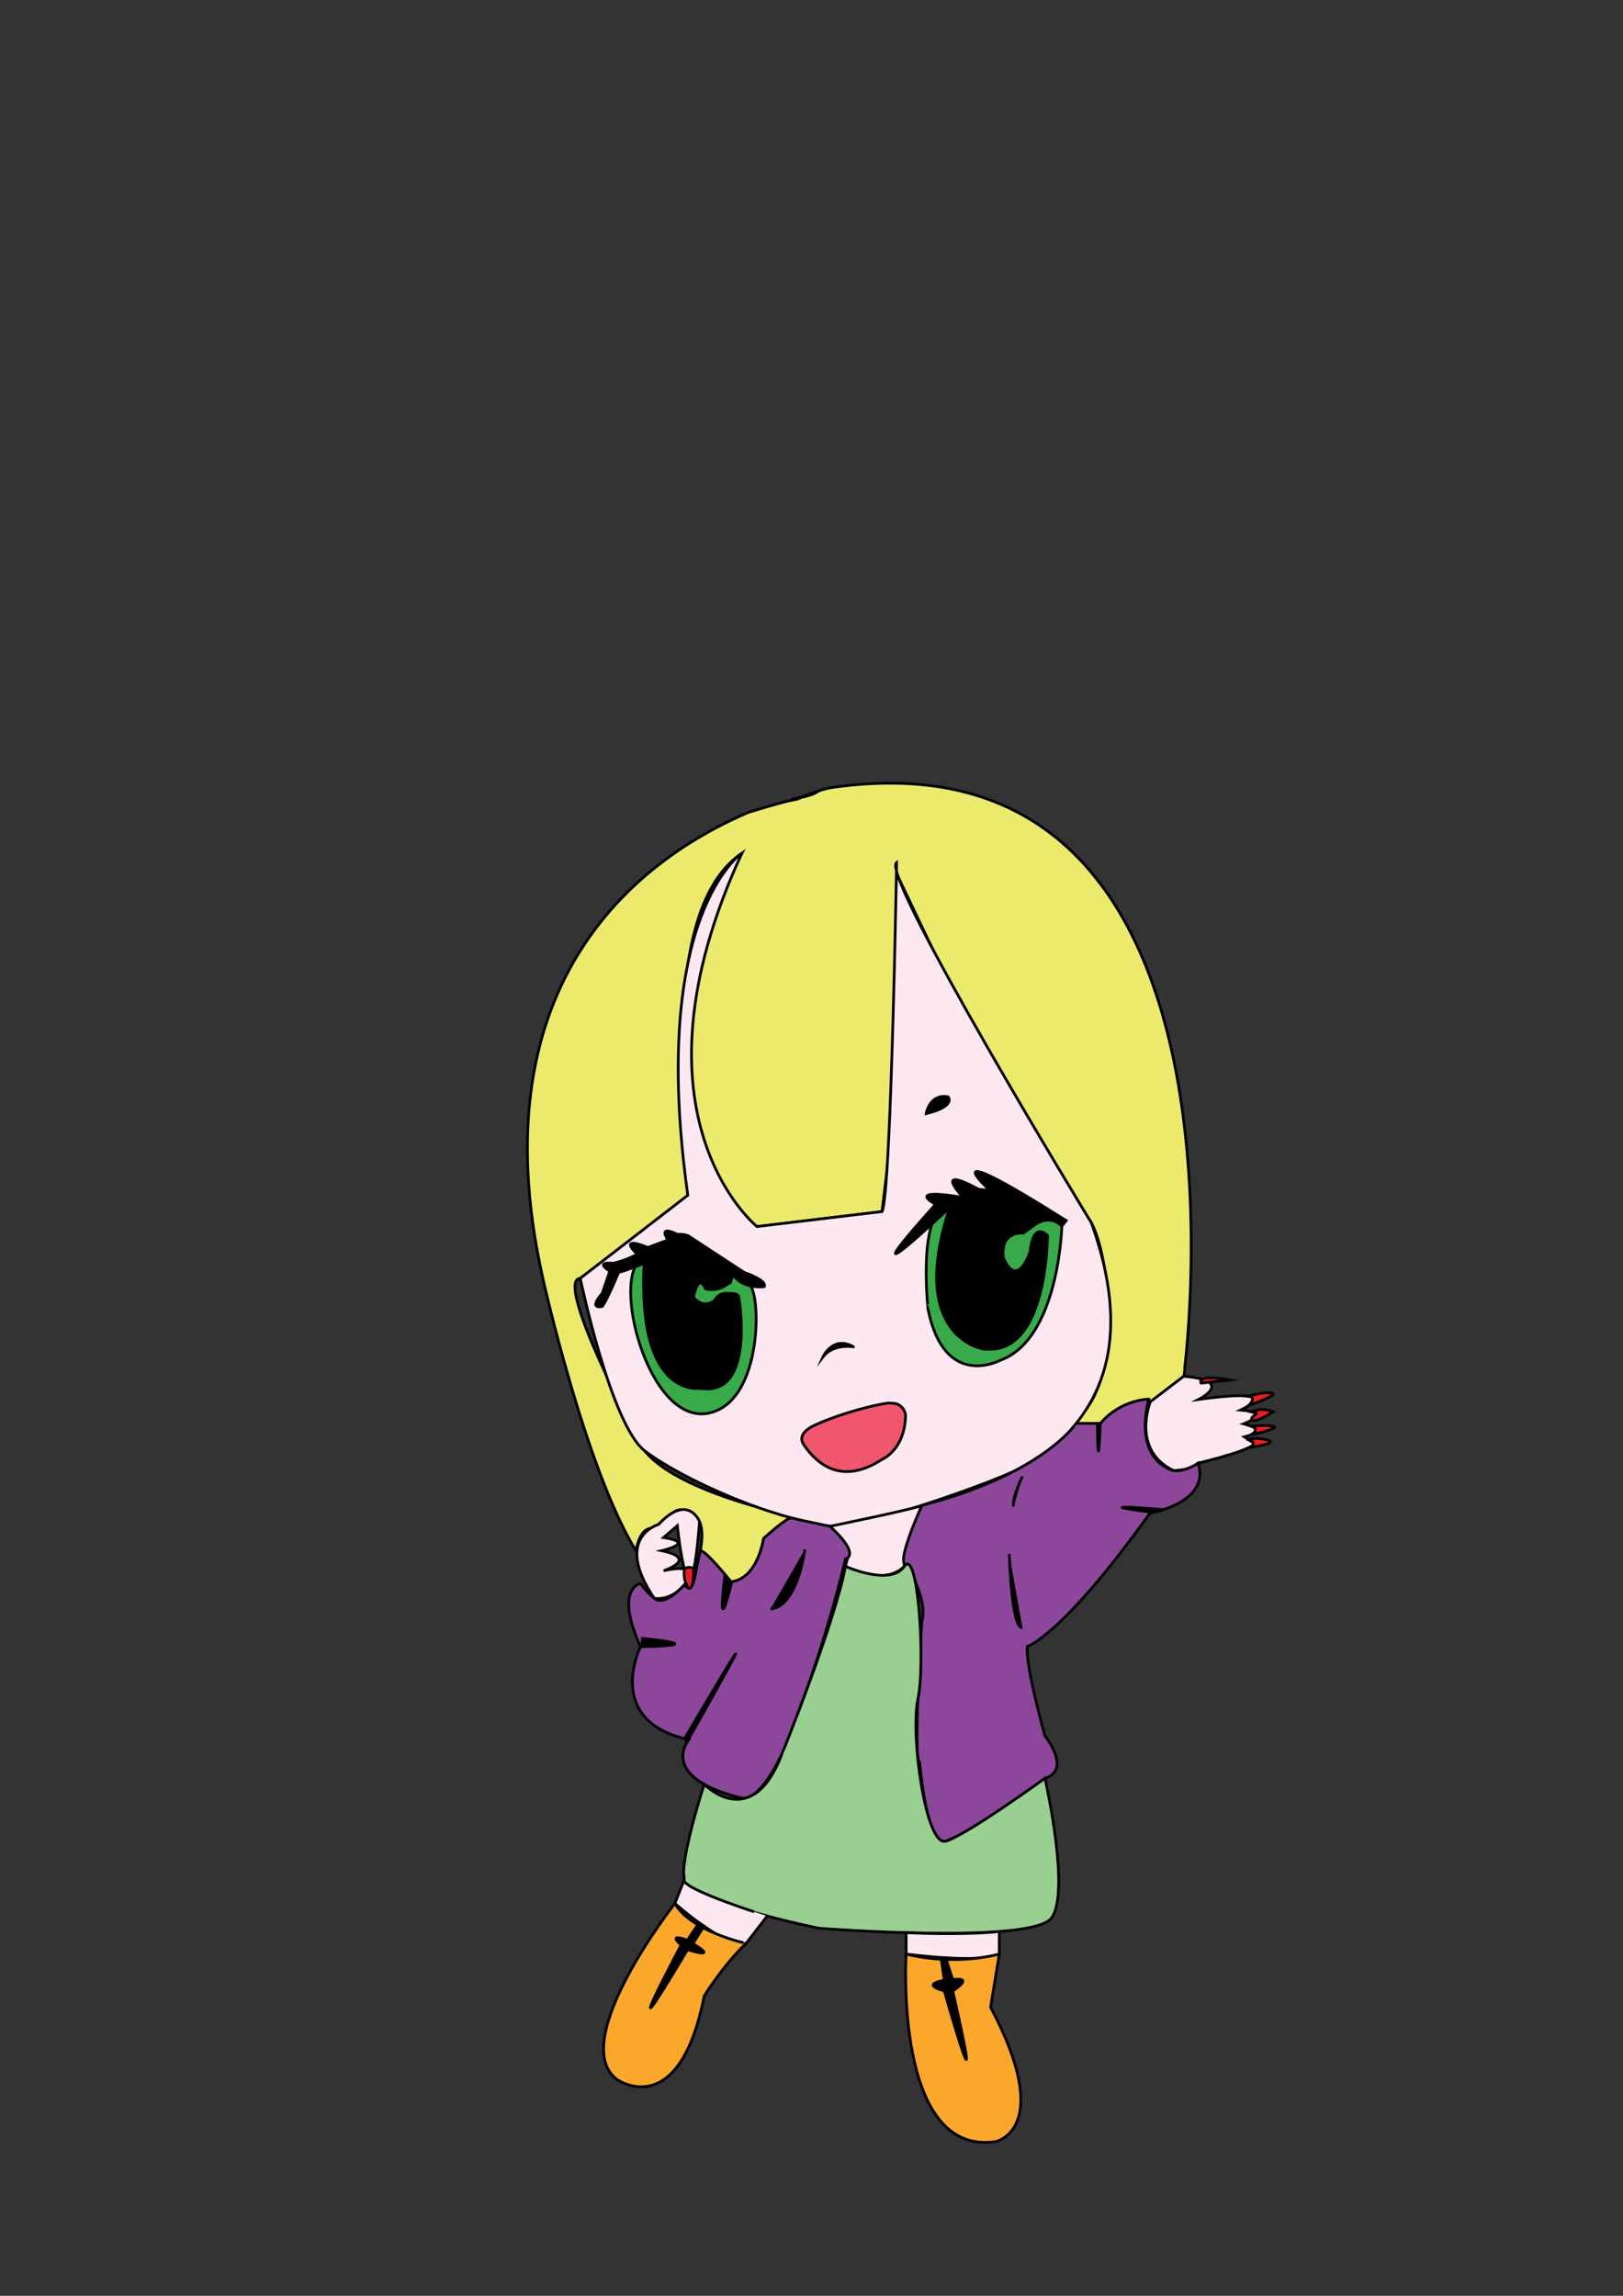 <?xml version="1.0" encoding="utf-8"?>
<!-- Generator: Adobe Illustrator 28.0.0, SVG Export Plug-In . SVG Version: 6.00 Build 0)  -->
<svg version="1.1" xmlns="http://www.w3.org/2000/svg" xmlns:xlink="http://www.w3.org/1999/xlink" x="0px" y="0px"
	 viewBox="0 0 595.28 841.89" style="enable-background:new 0 0 595.28 841.89;" xml:space="preserve">
<rect x="0" y="0" width="595.28" height="841.89" fill="#333333" stroke="none"/>
<style type="text/css">
	.st0{fill:#EBEA6D;stroke:#000000;stroke-miterlimit:10;}
	.st1{fill:#FDE8F1;stroke:#000000;stroke-miterlimit:10;}
	.st2{stroke:#000000;stroke-miterlimit:10;}
	.st3{fill:none;stroke:#FFFFFF;stroke-miterlimit:10;}
	.st4{fill:#38AA49;stroke:#000000;stroke-miterlimit:10;}
	.st5{fill:#F0566D;stroke:#000000;stroke-miterlimit:10;}
	.st6{fill:#ED1C24;stroke:#000000;stroke-miterlimit:10;}
	.st7{fill:#8C479B;stroke:#000000;stroke-miterlimit:10;}
	.st8{stroke:#662C8C;stroke-miterlimit:10;}
	.st9{fill:#99CF90;stroke:#000000;stroke-miterlimit:10;}
	.st10{fill:#FAA72C;stroke:#000000;stroke-miterlimit:10;}
	.st11{fill:none;stroke:#A94924;stroke-miterlimit:10;}
</style>
<g id="pandehår">
	<path class="st0" d="M305.04,288.81c-4.56,0.66-10.62,3.71-14.69,4.29c-0.01,0.04,1.61-0.36,1.6-0.32
		c5.03-0.72,7.46-2.17,7.46-2.17s0,0-5.4,1.57c-0.57,0.94-3.88,1.27-5.27,1.63c-4.79,1.23-9.52,2.66-14.24,4.1
		c-37.54,16.01-100.15,59.92-75.43,170.69c0,0,15.58,69.87,34.23,100.14c0,0,0.92-7.64,5.2-8.25c4.28-0.61,9.17-9.17,12.23-6.11
		c0,0,9.17-1.22,6.11,14.37c0,0,8.56,7.03,10.39,11.31c0,0,9.78,1.22,12.84-15.9l12.23-7.95c0,0-52.59-10.26-58.7-29.28
		c0,0-30.57-57.54-20.79-58.16c0,0,33.02-23.24,38.52-26.9c5.5-3.67-15.29-104.56,20.79-129.02c0,0-48.92,89.89,5.5,136.97
		l45.86-5.5c0,0,11.52-88.09,7.22-120.05c15.59,32.9,60.12,125.4,66.16,121.88c7.34-4.28,19.57,61.76-4.28,75.82h11.01
		c0,0,14.68-11.01,18.34-7.95c3.67,3.06,12.23-9.32,12.23-9.32S466.97,265.39,305.04,288.81z"/>
</g>
<g id="hud_ansigt">
	<path class="st1" d="M252.27,438.31l-39.45,30.45c0,0,11.25,53.74,23.65,63.27s46.67,26,74.18,28.45c0,0,62.37-17.73,73.99-28.13
		s34.32-32.18,15.63-83.97c0,0-77.68-127.36-71.42-132.07c0,0-0.78,46.37-2.14,83.32c-0.86,23.17-1.94,42.64-3.21,44.66l-45.86,5.5
		c0,0-50.14-40.36-5.5-136.97C272.13,312.84,237.91,335.7,252.27,438.31z"/>
</g>
<g id="næse">
	<path class="st2" d="M301.86,497.58c0,0,3.67-8.03,11.24-3.67C313.1,493.91,305.76,492.53,301.86,497.58z"/>
</g>
<g id="øjne_grøn">
	<path class="st3" d="M229.32,463.26"/>
	<path class="st4" d="M236.28,463.26c0,0-2.98,43.72,19.26,45.78s15.36-33.48,15.36-33.48s-5.73-3.67-8.71,1.15
		c-2.98,4.82-13.07-1.15-5.27-6.88c0,0,2.06-0.69,1.83,2.75c0,0,3.21,1.61,9.17-2.29l0.92-2.98c0,0,1.15,2.29,5.73,3.67
		c4.59,1.38,5.73,43.11-14.68,47.24s-33.48-41.27-26.83-53.89L236.28,463.26z"/>
	<path class="st4" d="M348.41,442.77c0,0-16.28,43.34,11.92,51.82c0,0,22.24,5.5,23.85-41.5c0,0-4.13-4.36-5.73,2.98
		c0,0-1.91,15.82-9.9,8.48c0,0-3.86-13.3,6.69-12.38c0,0,6.19-4.13,6.19-4.82c0,0,4.82-2.29,8.03,2.29c0,0-1.01,41.73-22.86,49.3
		c0,0-20.25,10.78-26.21-18.8C340.38,480.15,336.25,442.09,348.41,442.77z"/>
</g>
<g id="øjne_sort">
	<path class="st2" d="M236.28,463.26c0,0-5.96,2.45-9.4,3.36c0,0-3.9,9.54-5.96,12.45c0,0-5.47,1.51,0-4.88c0,0-0.69,1.83,2.75-8.03
		c0,0-5.96-3.52,1.15-2.9c0,0,3.44-0.54,8.94-3.29c0,0-7.8-7.11,3.9-2.52l7.34-2.75c0,0-4.13-5.73,3.44-2.06
		c0,0,3.21-0.23,4.59,0.92l19.95,13.07c0,0,8.48,2.82,7.34,5.19c0,0-7.92,1.2-11.46-4.51c0,0-1.38,6.88-10.09,5.27
		c0,0-2.41-6.37-4.42,3.12c0,0,4.22,6.11,10.05-1.03c0,0,6.17-1.29,6.52,0.89c0,0,6.45,36.84-13.97,33.55
		C256.93,509.12,233.53,513.32,236.28,463.26z"/>
	<path class="st2" d="M348.41,442.77c0,0-41.27,38.98-5.27-1.15c0,0-11.92-6.19,10.09-2.52c0,0-11.69-12.38,5.73-2.98l4.13,0.46
		c0,0-23.62-21.55,27.97,11.01l-1.61,2.06c0,0-4.42-5.37-11.5,0.64l-2.72,1.88c0,0-8.21-0.89-7.32,8.73c0,0,4.33,12.65,9.95-1.82
		c0,0,0.58-11.26,6.31-5.99c0,0,0.23,45.17-23.85,41.5C360.33,494.6,332.59,490.01,348.41,442.77z"/>
</g>
<g id="bryn">
	<path class="st2" d="M339.71,408.38c0,0,1.13-7.34,8.01-6.19C347.72,402.19,350.95,405.63,339.71,408.38z"/>
</g>
<g id="underlæbe">
	<path class="st5" d="M299.09,522.49c-3.58,1.62-6.47,4.12-4.25,7.37c5.09,7.48,14.25,14.71,28.61,5.36c0,0,8.17-3.27,8.68-15.63
		c0.11-2.73-2.06-5.01-4.79-5.01l0,0c-0.77,0-1.06-0.15-2.09,0C321.19,515.15,309.28,517.9,299.09,522.49z"/>
	<path class="st5" d="M298.32,522.8"/>
</g>
<g id="hals">
	<path class="st1" d="M304.42,559.71c0,0,3.57,9.18,5.78,10.33c0,0,2.41-5.04-0.1,4.36c0,0,14,7.57,21.57,0c0,0-0.48-4.13,2.74-7.8
		c3.22-3.67,1.16-0.23,1.16-0.23s5.26-15.2,0.78-13.76C331.86,554.05,304.42,559.71,304.42,559.71z"/>
</g>
<g id="hænder">
	<path class="st1" d="M421.94,514.01c0,0-7.26,17.73,8.56,25.3c0,0,9.86-0.69,8.94-2.75c0,0,24.34-5.89,19.96-7.64l-3-2
		c0,0,9.86-2.28-0.23-4.8c0,0,10.78-4.13-1.15-5.04c0,0,18.34-8.48-15.36-3.9c0,0,13.76-6.88-5.5-8.48L421.94,514.01z"/>
	<path class="st1" d="M248.43,559.49c0,0,4.59,44.25,8.14-1.49c0,0-4.12-10.63-15.07,1.05c0,0-16.69,4.57-1.56,27.04
		c0,0,6.42,1.49,11.92-6.02c5.5-7.51-8.48-4.07-8.48-4.07s13.3-4.36-0.69-7.34c0,0,13.07-2.98,0.69-4.82L248.43,559.49z"/>
</g>
<g id="negle">
	<path class="st6" d="M440.5,507.21c0,0-1.98-3.44,10.64-1.15L440.5,507.21z"/>
	<path class="st6" d="M458.06,512.02c0,0,4.53-1.61,8.2-1.15c3.67,0.46-8.2,4.49-8.2,4.49S461.09,512.24,458.06,512.02z"/>
	<path class="st6" d="M459.17,517.73c0,0,3.23-1.86,7.8,0c0,0-6.88,4.39-7.8,2.89C458.24,519.13,463.3,518.4,459.17,517.73z"/>
	<path class="st6" d="M459.05,523.03c0,0,4.73-0.69,7.92,0c3.19,0.69-8.53,3.32-7.92,3.01
		C459.66,525.72,461.92,523.95,459.05,523.03z"/>
	<path class="st6" d="M458.06,528.02c0,0,1.55-1.2,6.6,0s-6.6,2.86-6.6,2.86S461.78,529.34,458.06,528.02z"/>
	<path class="st6" d="M251.02,575.35c0,0-0.75,3.86,1.54,7.07c0,0,1.4,1.73,1.8-4.67c0.04-0.7,0.08-1.5,0.09-2.4
		C254.45,575.35,252.91,574.01,251.02,575.35z"/>
</g>
<g id="jakke">
	<path class="st7" d="M304.42,559.71c0,0-12.46-2.6-14.07-3.05s-10.28,7.49-10.28,7.49s-2.06,14.71-11.92,15.92
		c0,0-9.88-12.32-11.31-11.33l-1.35,6.01c0,0-1.12,8.62-2.94,7.67l-1.66-1.13c0,0-7.05,8.14-10.95,4.79c0,0-2.45-1.82-5.01-5.43
		c0,0-9.73,1.65,0,23.24c0,0-13.7,27.27,17.73,34.06c0,0-11.86,13.76,19.51,21.46c0,0,9.17,3.3,21.65-34.12
		c0,0,9.05-23.48,16.27-53.56C310.1,571.73,316.1,570.43,304.42,559.71z"/>
	<path class="st7" d="M338.15,552.02c0,0-10.38,22.65-5.43,21.73c0,0,7.74,13.57,5.43,20.55c0,0-3.41,51.91-0.84,51.91
		c0,0,2.75,32.29,9.54,28.98c0,0,11.74-3.76,36.41-23.07c0,0,10-1.95,0-15.58c0,0-7.43-26.47-6.42-32.8c0,0,12.75-3.85,44.94-48.84
		c0,0,22.38-3.81,17.66-18.34c0,0-4.54,3.16-8.94,2.75c0,0-14.86-3.06-9.17-26.23c0,0-10.15,0.01-17.73,8.88c0,0-8.85,0-8.85,0
		C394.74,521.96,382.29,540.74,338.15,552.02z"/>
	<path class="st8" d="M281.4,562.97"/>
</g>
<g id="jakke_folder">
	<path class="st2" d="M235.13,600.76c0,0,28.05,2.6-0.19,3.13"/>
	<path class="st2" d="M265.85,577.76c0,0-3.32,26.01,2.59,2.27"/>
	<path class="st2" d="M250.9,637.91c0,0,42.02-71.62,0.74,1.45"/>
	<path class="st2" d="M295.21,568.2c0,0-2.52,20.93-12.61,21.82"/>
	<path class="st2" d="M375.01,541.45c0,0-4.13,8.22-3.21,11.07"/>
	<path class="st2" d="M370.19,569.89c0,0,0.69,27.44,4.82,26.98"/>
	<path class="st2" d="M402.52,522c0,0,0.08,22.74,1.07-0.04"/>
	<path class="st2" d="M426.51,553.57c0,0-31-2.62-3.65,1.08"/>
</g>
<g id="kjole">
	<path class="st9" d="M310.1,574.39c0,0,16.48,7.43,21.57,0c5.09-7.43,7.82,35.91,4.99,48.73c-2.83,12.82,2.85,54.09,10.19,52.07
		c7.34-2.02,36.41-23.07,36.41-23.07s9.45,41.23,2.48,51.13c-6.97,9.91-85.42,3.85-85.42,3.85s-47.87-9.81-49.42-17.61
		c-1.55-7.8,7.39-35.18,7.39-35.18s17.5,18.15,28.64-11.38C286.92,642.94,306.19,595.26,310.1,574.39z"/>
</g>
<g id="ben">
	<path class="st1" d="M250.9,689.5l-3.36,8.48c0,0,18.09,16.28,26.11,14.68l7.74-10.02C281.4,702.64,251.03,693.16,250.9,689.5z"/>
	<path class="st1" d="M332.35,708.73v7.83c0,0,27.29,3.67,34.17,0v-8.26C366.52,708.3,355.31,709.75,332.35,708.73z"/>
</g>
<g id="sko">
	<path class="st10" d="M247.54,697.99c0,0-39.92,50.9-21.12,64.66c0,0,22.7,15.82,31.87-30.73c0,0,7.11-11.46,15.36-19.26
		C273.66,712.66,253.3,708.3,247.54,697.99z"/>
	<path class="st10" d="M332.35,716.56c0,0-4.58,74.29,32.8,68.79c0,0,22.01-4.36-1.83-49.3l3.21-19.49
		C366.52,716.56,350.69,721.14,332.35,716.56z"/>
</g>
<g id="snørebånd">
	<path class="st2" d="M256.41,705.08l-4.3,6.43c0,0-7.57-2.96-2.29,1.73c0,0-26.91,50.78,2.36,1.71c0,0,12.08,3.89,1.99-2.18
		l4.02-6.44L256.41,705.08z"/>
	<path class="st2" d="M345.2,718.19l1.15,8c0,0-9.17,1.38,0,3.9c0,0,16.05,56.64,3.09,0c0,0,8.37-5.27,0-4.13l-2.58-8.03
		L345.2,718.19z"/>
</g>
<g id="nyt_gult_hår">
	<path class="st11" d="M512.81,196.17"/>
</g>
</svg>
